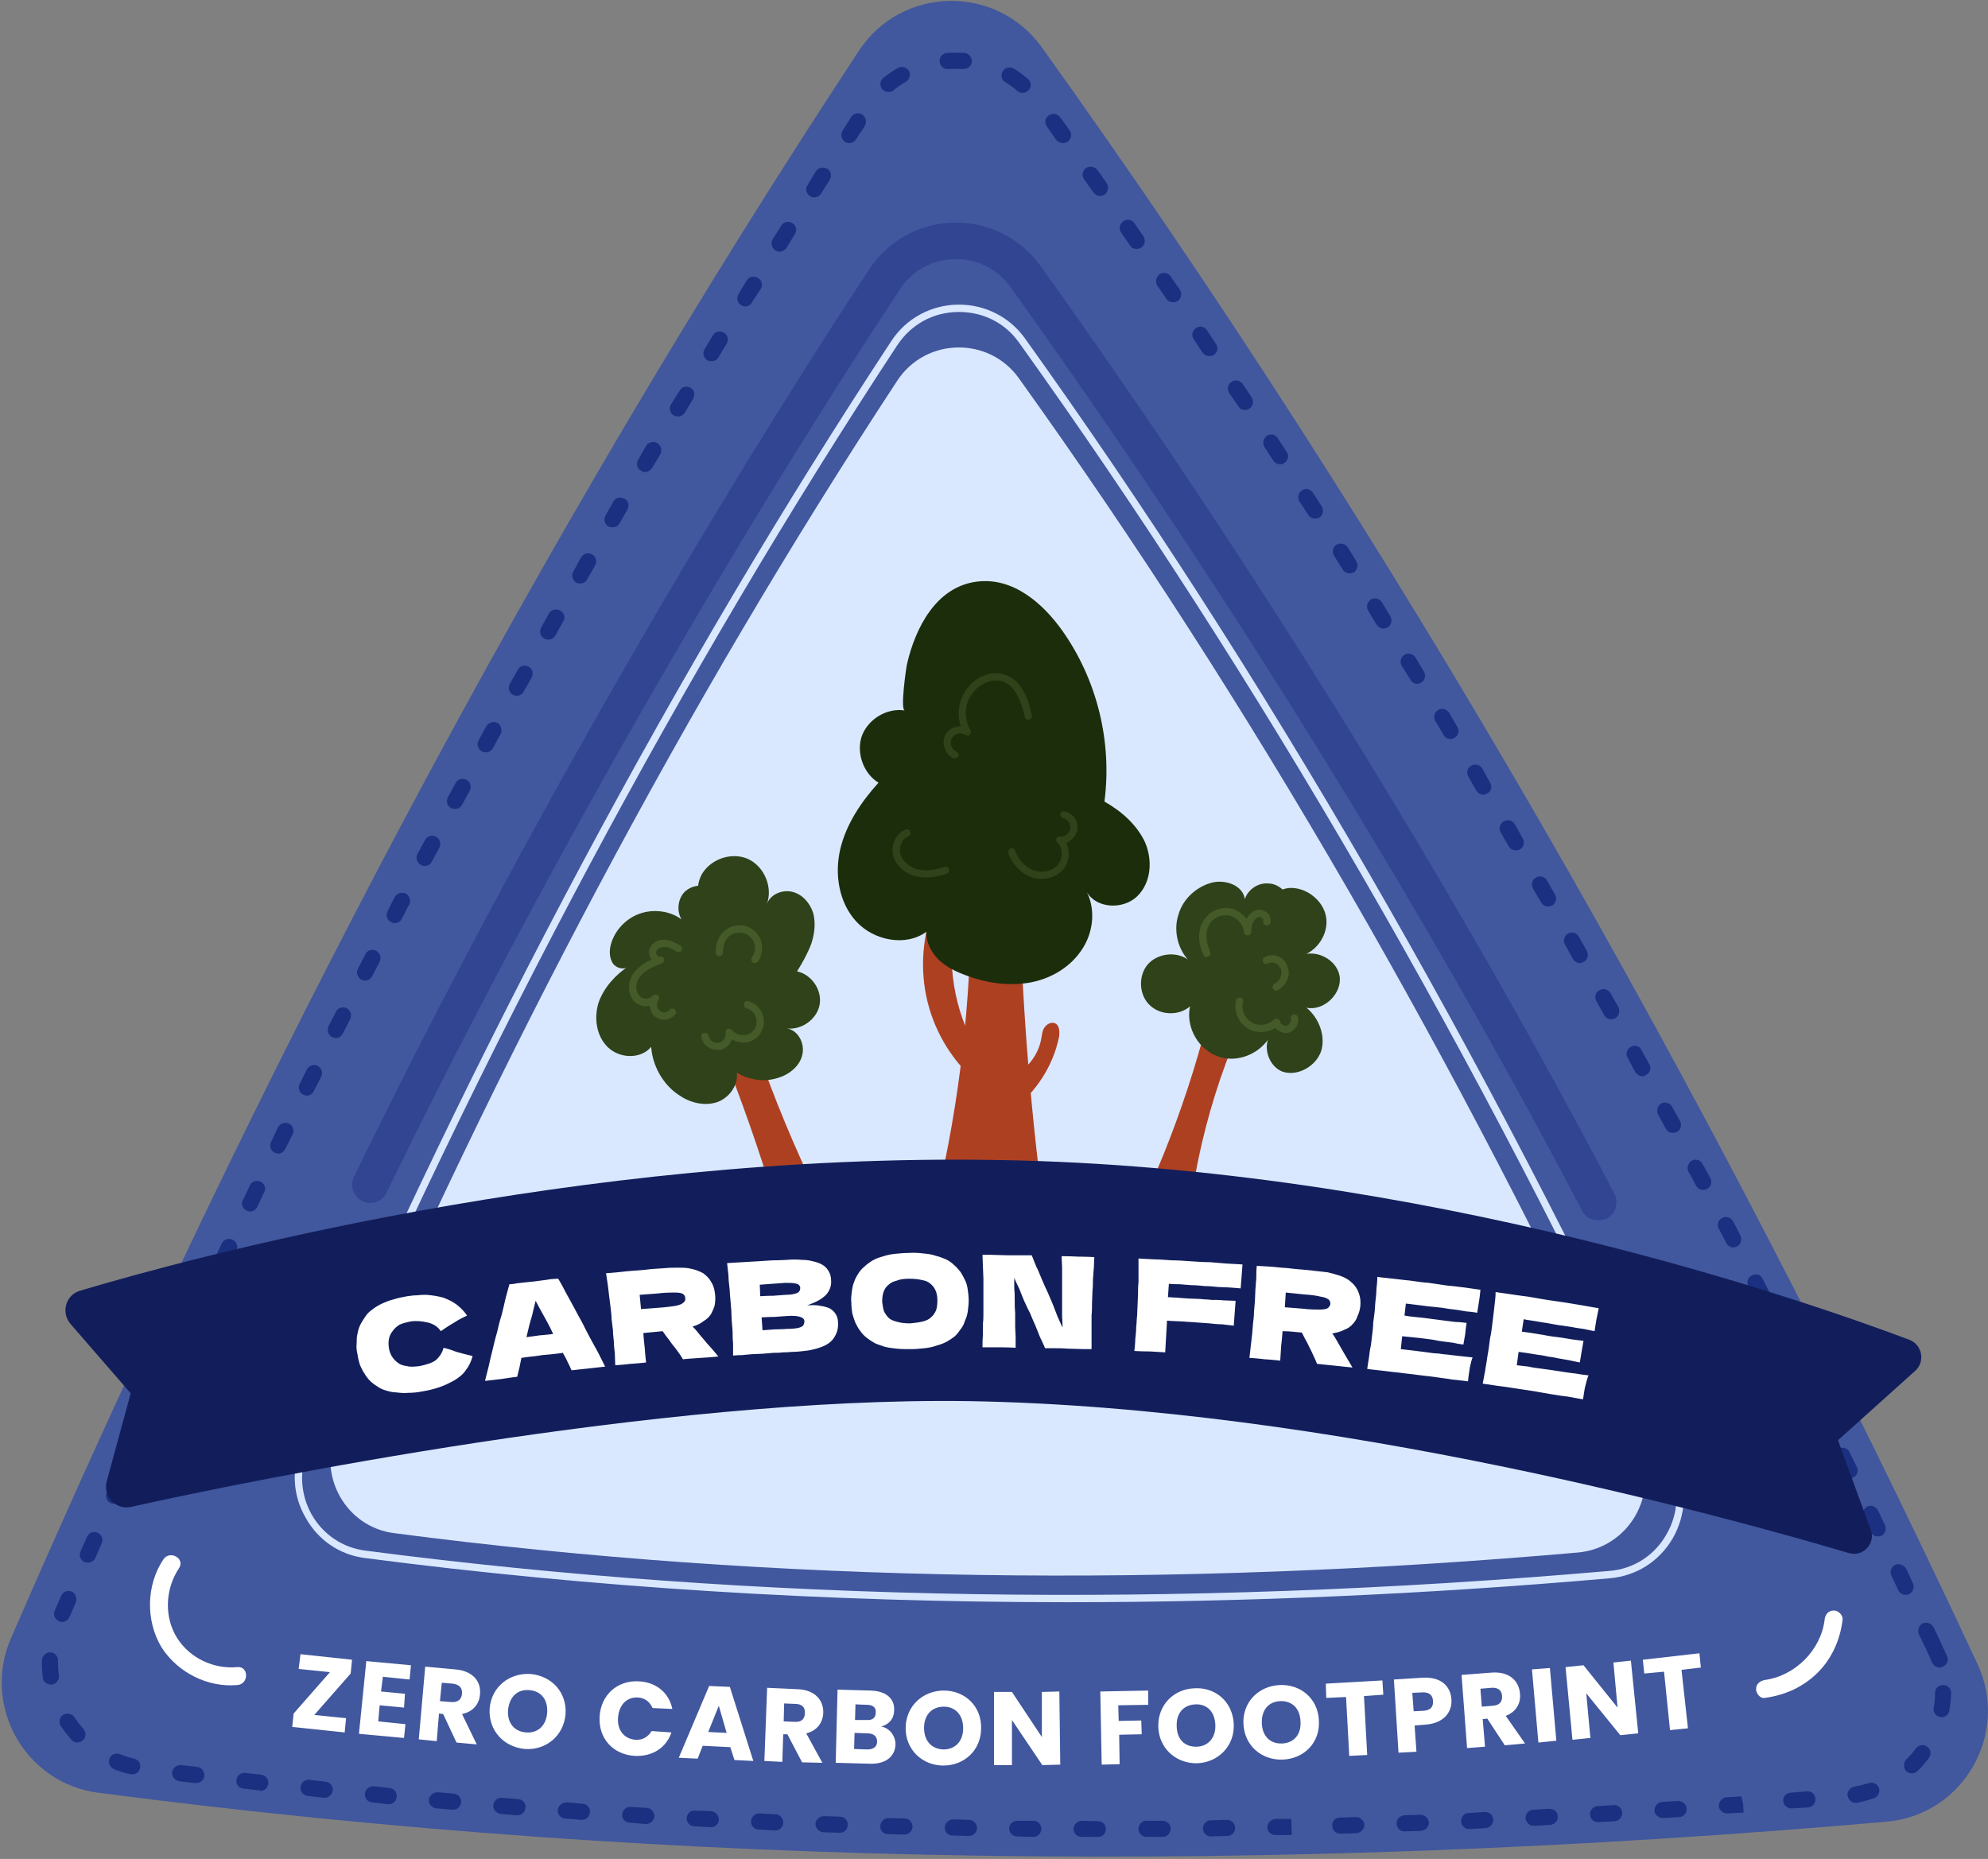 <svg width="216" height="202" viewBox="0 0 216 202" fill="none" xmlns="http://www.w3.org/2000/svg">
<rect x="0" y="0" width="216" height="202" fill="#808080" stroke="none"/>
<path d="M214.85 180.8C185.3 117.45 151.6 58.75 113.2 5.15C108.25 -1.75 97.95 -1.55 93.3 5.55C58.25 58.8 27.85 116.6 1.2 178C-2 185.35 2.7 193.75 10.65 194.8C73.75 203.05 138.6 203.75 204.95 197.95C213.3 197.25 218.4 188.4 214.85 180.8Z" fill="#41579E"/>
<path d="M119.3 199.6H117.55C117.05 199.6 116.65 199.25 116.65 198.75C116.65 198.25 117.05 197.85 117.55 197.85L119.3 197.9C119.8 197.9 120.15 198.25 120.15 198.75C120.15 199.25 119.8 199.6 119.3 199.6ZM124.55 199.6C124.1 199.6 123.7 199.2 123.7 198.75C123.7 198.25 124.05 197.85 124.55 197.85H126.3C126.8 197.85 127.2 198.25 127.2 198.7C127.2 199.2 126.8 199.6 126.3 199.6H124.55ZM112.3 199.6C112.3 199.6 112.283 199.6 112.25 199.6L110.5 199.55C110.05 199.55 109.65 199.15 109.65 198.7C109.65 198.2 110.05 197.85 110.55 197.85H112.3C112.75 197.85 113.15 198.25 113.15 198.7C113.15 199.2 112.75 199.6 112.3 199.6ZM131.55 199.55C131.1 199.55 130.7 199.15 130.7 198.7C130.7 198.2 131.1 197.8 131.55 197.8L133.3 197.75C133.3 197.75 133.317 197.75 133.35 197.75C133.8 197.75 134.2 198.15 134.2 198.65C134.2 199.1 133.8 199.5 133.35 199.5L131.6 199.55C131.6 199.55 131.583 199.55 131.55 199.55ZM105.25 199.5L103.5 199.45C103 199.45 102.65 199.05 102.65 198.6C102.65 198.1 103.1 197.7 103.55 197.7L105.3 197.75C105.75 197.75 106.15 198.15 106.15 198.65C106.15 199.1 105.75 199.5 105.25 199.5ZM138.6 199.4C138.1 199.4 137.7 199.05 137.7 198.55C137.7 198.1 138.1 197.7 138.55 197.65H140.3L140.35 199.4H138.6ZM98.25 199.35L96.5 199.3C96 199.3 95.6 198.9 95.65 198.4C95.65 197.95 96.1 197.55 96.5 197.55L98.3 197.6C98.75 197.6 99.15 198 99.15 198.5C99.1 199 98.75 199.35 98.25 199.35ZM145.6 199.25C145.15 199.25 144.75 198.85 144.75 198.4C144.7 197.9 145.1 197.5 145.6 197.5L147.35 197.45C147.8 197.45 148.2 197.8 148.25 198.3C148.25 198.75 147.85 199.15 147.4 199.2L145.65 199.25C145.617 199.25 145.6 199.25 145.6 199.25ZM91.25 199.15C91.25 199.15 91.233 199.15 91.2 199.15L89.45 199.1C89 199.05 88.6 198.65 88.6 198.2C88.65 197.7 89.05 197.35 89.5 197.35L91.25 197.4C91.75 197.4 92.15 197.8 92.1 198.3C92.1 198.8 91.7 199.15 91.25 199.15ZM152.6 199C152.15 199 151.75 198.65 151.75 198.15C151.7 197.7 152.1 197.3 152.6 197.25L154.35 197.2C154.8 197.2 155.2 197.55 155.25 198.05C155.25 198.5 154.9 198.9 154.4 198.95L152.65 199C152.65 199 152.633 199 152.6 199ZM84.25 198.9C84.217 198.9 84.2 198.9 84.2 198.9L82.45 198.8C81.95 198.8 81.6 198.4 81.6 197.9C81.65 197.4 82.05 197.05 82.5 197.05L84.25 197.15C84.75 197.15 85.1 197.55 85.1 198.05C85.1 198.5 84.7 198.9 84.25 198.9ZM159.6 198.75C159.15 198.75 158.75 198.35 158.75 197.9C158.75 197.4 159.1 197 159.6 197L161.35 196.9C161.8 196.85 162.25 197.25 162.25 197.75C162.25 198.2 161.9 198.6 161.4 198.65L159.65 198.75C159.65 198.75 159.633 198.75 159.6 198.75ZM77.25 198.55C77.217 198.55 77.2 198.55 77.2 198.55L75.45 198.45C74.95 198.45 74.6 198.05 74.6 197.55C74.65 197.05 75.05 196.7 75.5 196.75L77.25 196.8C77.75 196.85 78.1 197.25 78.1 197.75C78.1 198.2 77.7 198.55 77.25 198.55ZM166.65 198.4C166.15 198.4 165.8 198 165.75 197.55C165.75 197.1 166.1 196.65 166.6 196.65L168.35 196.55C168.85 196.55 169.25 196.9 169.25 197.35C169.3 197.85 168.9 198.25 168.45 198.3L166.7 198.4C166.667 198.4 166.65 198.4 166.65 198.4ZM70.2 198.2C70.2 198.2 70.183 198.2 70.15 198.2L68.4 198.05C67.95 198.05 67.55 197.65 67.6 197.15C67.65 196.65 68.1 196.3 68.5 196.35L70.25 196.45C70.75 196.45 71.1 196.9 71.1 197.35C71.05 197.8 70.7 198.2 70.2 198.2ZM173.65 198C173.15 198 172.8 197.65 172.75 197.15C172.75 196.7 173.1 196.3 173.6 196.25L175.35 196.15C175.8 196.1 176.25 196.5 176.25 196.95C176.3 197.45 175.9 197.85 175.45 197.9L173.7 198C173.667 198 173.65 198 173.65 198ZM63.2 197.75C63.2 197.75 63.183 197.75 63.15 197.75L61.4 197.6C60.95 197.6 60.55 197.15 60.6 196.7C60.65 196.2 61.1 195.85 61.55 195.85L63.3 196C63.75 196 64.15 196.45 64.1 196.9C64.05 197.4 63.7 197.75 63.2 197.75ZM180.65 197.55C180.2 197.55 179.8 197.2 179.75 196.75C179.75 196.25 180.1 195.85 180.6 195.8L182.35 195.7C182.75 195.7 183.25 196.05 183.25 196.5C183.3 197 182.95 197.4 182.45 197.45L180.7 197.55C180.667 197.55 180.65 197.55 180.65 197.55ZM56.25 197.25C56.217 197.25 56.183 197.25 56.15 197.25L54.4 197.1C53.95 197.05 53.55 196.65 53.6 196.15C53.65 195.65 54.1 195.3 54.55 195.35L56.3 195.5C56.75 195.5 57.15 195.95 57.1 196.4C57.05 196.9 56.7 197.25 56.25 197.25ZM187.65 197.05C187.2 197.05 186.8 196.7 186.75 196.25C186.75 195.8 187.1 195.35 187.55 195.3L189.2 195.2L189.4 196.05L189.45 196.95L187.7 197.05C187.667 197.05 187.65 197.05 187.65 197.05ZM49.25 196.65C49.217 196.65 49.183 196.65 49.15 196.65L47.4 196.5C46.95 196.45 46.55 196.05 46.6 195.55C46.65 195.1 47.1 194.75 47.55 194.75L49.3 194.9C49.8 194.95 50.15 195.4 50.1 195.85C50.05 196.3 49.7 196.65 49.25 196.65ZM194.65 196.5C194.2 196.5 193.8 196.2 193.75 195.7C193.7 195.25 194.1 194.8 194.55 194.8L196.3 194.65C196.8 194.6 197.2 194.95 197.25 195.45C197.3 195.9 196.95 196.35 196.45 196.4L194.7 196.5C194.667 196.5 194.65 196.5 194.65 196.5ZM42.25 196.05C42.217 196.05 42.183 196.05 42.15 196.05L40.4 195.85C39.95 195.8 39.6 195.4 39.65 194.9C39.7 194.4 40.15 194.1 40.6 194.1L42.35 194.3C42.8 194.35 43.15 194.75 43.1 195.25C43.05 195.7 42.7 196.05 42.25 196.05ZM201.6 195.9C201.2 195.9 200.85 195.6 200.75 195.15C200.65 194.7 201 194.25 201.45 194.15C201.983 194.05 202.517 193.917 203.05 193.75C203.5 193.6 204 193.85 204.15 194.3C204.3 194.75 204.05 195.25 203.6 195.4C203 195.6 202.383 195.767 201.75 195.9C201.717 195.9 201.667 195.9 201.6 195.9ZM35.25 195.35C35.217 195.35 35.183 195.35 35.15 195.35L33.45 195.15C32.95 195.1 32.6 194.65 32.65 194.2C32.7 193.7 33.15 193.35 33.6 193.4L35.35 193.6C35.85 193.65 36.2 194.1 36.15 194.55C36.1 195 35.7 195.35 35.25 195.35ZM28.3 194.6C28.267 194.6 28.233 194.583 28.2 194.55L26.45 194.35C25.95 194.3 25.6 193.9 25.7 193.4C25.75 192.9 26.2 192.6 26.65 192.65L28.4 192.85C28.85 192.9 29.2 193.3 29.15 193.8C29.1 194.25 28.75 194.6 28.3 194.6ZM21.3 193.75C21.267 193.75 21.233 193.75 21.2 193.75L19.45 193.55C19 193.45 18.65 193.05 18.7 192.55C18.8 192.1 19.2 191.75 19.7 191.8L21.45 192C21.9 192.05 22.25 192.5 22.2 193C22.15 193.45 21.75 193.75 21.3 193.75ZM14.35 192.8C14.317 192.8 14.267 192.8 14.2 192.8C13.567 192.667 12.967 192.483 12.4 192.25C11.95 192.05 11.7 191.55 11.9 191.1C12.05 190.65 12.55 190.45 13 190.6C13.5 190.8 14.017 190.967 14.55 191.1C15.05 191.2 15.35 191.65 15.2 192.15C15.15 192.55 14.75 192.8 14.35 192.8ZM207.75 192.7C207.5 192.7 207.3 192.6 207.1 192.45C206.8 192.1 206.8 191.55 207.1 191.2C207.5 190.833 207.85 190.433 208.15 190C208.45 189.6 209 189.5 209.4 189.8C209.8 190.1 209.85 190.6 209.6 191C209.2 191.533 208.783 192.017 208.35 192.45C208.2 192.6 207.95 192.7 207.75 192.7ZM8.4 189.35C8.2 189.35 7.95 189.25 7.75 189.05C7.35 188.583 6.967 188.083 6.6 187.55C6.35 187.15 6.45 186.6 6.85 186.35C7.25 186.1 7.8 186.2 8.1 186.6C8.367 187.033 8.683 187.45 9.05 187.85C9.4 188.25 9.35 188.8 9 189.1C8.85 189.25 8.6 189.35 8.4 189.35ZM210.95 186.6C210.883 186.6 210.833 186.583 210.8 186.55C210.3 186.5 210 186 210.1 185.55C210.2 185.017 210.25 184.483 210.25 183.95C210.25 183.45 210.65 183.1 211.15 183.1C211.65 183.1 212 183.5 212 184C211.967 184.633 211.9 185.25 211.8 185.85C211.75 186.3 211.35 186.6 210.95 186.6ZM5.55 183.05C5.1 183.05 4.7 182.75 4.65 182.3C4.583 181.767 4.55 181.233 4.55 180.7V180.4C4.6 179.95 4.95 179.55 5.45 179.55C5.95 179.55 6.3 179.95 6.3 180.45V180.7C6.3 181.167 6.333 181.617 6.4 182.05C6.45 182.55 6.1 183 5.65 183.05C5.617 183.05 5.583 183.05 5.55 183.05ZM210.75 181.2C210.45 181.2 210.1 181 209.95 180.7L209.3 179.25C209.267 179.217 209.25 179.2 209.25 179.2V179.15L208.5 177.6C208.3 177.15 208.5 176.6 208.9 176.4C209.35 176.2 209.85 176.4 210.1 176.85L210.85 178.4V178.45L211.55 179.95C211.75 180.4 211.55 180.9 211.1 181.1C211 181.167 210.883 181.2 210.75 181.2ZM6.75 176.25C6.617 176.25 6.5 176.217 6.4 176.15C5.95 175.95 5.75 175.45 5.95 175L6.65 173.4C6.85 172.95 7.35 172.75 7.8 172.95C8.2 173.15 8.4 173.65 8.25 174.1L7.55 175.7C7.4 176.05 7.05 176.25 6.75 176.25ZM207.05 173.3C206.7 173.3 206.4 173.1 206.25 172.8L205.5 171.2C205.3 170.8 205.5 170.25 205.9 170.05C206.35 169.85 206.85 170.05 207.1 170.45L207.85 172.05C208.05 172.5 207.85 173 207.4 173.25C207.3 173.283 207.183 173.3 207.05 173.3ZM9.55 169.8C9.417 169.8 9.3 169.783 9.2 169.75C8.75 169.55 8.55 169.05 8.75 168.6L9.45 167C9.65 166.55 10.15 166.35 10.6 166.55C11.05 166.75 11.25 167.25 11.05 167.7L10.35 169.3C10.2 169.6 9.9 169.8 9.55 169.8ZM204 166.95C203.7 166.95 203.4 166.8 203.25 166.45L202.45 164.9C202.25 164.45 202.45 163.95 202.9 163.7C203.3 163.5 203.85 163.7 204.05 164.15L204.8 165.7C205 166.15 204.85 166.65 204.4 166.9C204.267 166.933 204.133 166.95 204 166.95ZM12.4 163.4C12.267 163.4 12.15 163.383 12.05 163.35C11.6 163.15 11.4 162.6 11.6 162.2L12.3 160.6C12.5 160.15 13.05 159.95 13.45 160.15C13.9 160.35 14.1 160.85 13.9 161.3L13.2 162.9C13.05 163.2 12.75 163.4 12.4 163.4ZM200.95 160.65C200.65 160.65 200.3 160.45 200.15 160.15L199.4 158.6C199.2 158.15 199.35 157.6 199.8 157.4C200.25 157.2 200.75 157.35 200.95 157.8L201.75 159.4C201.95 159.8 201.8 160.35 201.35 160.55C201.217 160.617 201.083 160.65 200.95 160.65ZM15.3 157C15.167 157 15.033 156.983 14.9 156.95C14.5 156.75 14.3 156.25 14.5 155.8L15.2 154.2C15.4 153.75 15.95 153.55 16.35 153.75C16.8 153.95 17 154.5 16.8 154.9L16.05 156.5C15.95 156.85 15.6 157 15.3 157ZM197.85 154.35C197.55 154.35 197.2 154.15 197.05 153.85L196.3 152.3C196.05 151.85 196.25 151.35 196.7 151.1C197.1 150.9 197.65 151.05 197.85 151.5L198.65 153.1C198.85 153.5 198.65 154.05 198.25 154.25C198.117 154.317 197.983 154.35 197.85 154.35ZM18.2 150.65C18.067 150.65 17.95 150.617 17.85 150.55C17.4 150.35 17.2 149.85 17.4 149.4L18.15 147.8C18.35 147.4 18.85 147.2 19.3 147.4C19.75 147.6 19.95 148.1 19.7 148.55L19 150.15C18.85 150.45 18.55 150.65 18.2 150.65ZM194.7 148.05C194.4 148.05 194.1 147.9 193.95 147.6L193.15 146C192.95 145.6 193.1 145.05 193.55 144.85C193.95 144.6 194.5 144.8 194.7 145.2L195.5 146.8C195.7 147.2 195.55 147.75 195.1 147.95C194.967 148.017 194.833 148.05 194.7 148.05ZM21.15 144.3C21.017 144.3 20.9 144.267 20.8 144.2C20.35 144 20.15 143.5 20.35 143.05L21.1 141.45C21.3 141.05 21.85 140.85 22.25 141.05C22.7 141.25 22.9 141.75 22.7 142.2L21.95 143.8C21.8 144.1 21.5 144.3 21.15 144.3ZM191.55 141.8C191.2 141.8 190.9 141.6 190.75 141.3L189.95 139.75C189.75 139.3 189.9 138.8 190.35 138.6C190.75 138.35 191.3 138.5 191.5 138.95L192.3 140.5C192.55 140.95 192.35 141.5 191.95 141.7C191.817 141.767 191.683 141.8 191.55 141.8ZM24.15 137.95C24.017 137.95 23.883 137.917 23.75 137.85C23.35 137.65 23.15 137.15 23.35 136.7L24.1 135.1C24.3 134.7 24.85 134.5 25.25 134.7C25.7 134.9 25.9 135.45 25.7 135.9L24.95 137.45C24.8 137.75 24.45 137.95 24.15 137.95ZM188.3 135.55C188 135.55 187.7 135.35 187.55 135.05L186.75 133.5C186.5 133.1 186.7 132.55 187.1 132.35C187.55 132.1 188.05 132.3 188.3 132.7L189.1 134.25C189.3 134.7 189.15 135.25 188.7 135.45C188.6 135.517 188.467 135.55 188.3 135.55ZM27.15 131.65C27.05 131.65 26.933 131.617 26.8 131.55C26.35 131.35 26.15 130.8 26.4 130.4L27.15 128.8C27.35 128.35 27.9 128.2 28.3 128.4C28.75 128.6 28.95 129.15 28.7 129.55L27.95 131.15C27.8 131.45 27.5 131.65 27.15 131.65ZM185.05 129.3C184.75 129.3 184.45 129.15 184.3 128.85L183.45 127.3C183.25 126.9 183.4 126.35 183.85 126.1C184.25 125.9 184.8 126.05 185 126.5L185.85 128.05C186.05 128.45 185.9 129 185.45 129.2C185.35 129.267 185.217 129.3 185.05 129.3ZM30.25 125.35C30.117 125.35 29.983 125.317 29.85 125.25C29.4 125.05 29.25 124.5 29.45 124.1L30.2 122.5C30.45 122.05 30.95 121.9 31.4 122.1C31.85 122.3 32 122.85 31.8 123.25L31 124.85C30.85 125.15 30.55 125.35 30.25 125.35ZM181.75 123.1C181.45 123.1 181.15 122.95 181 122.65L180.15 121.1C179.95 120.7 180.1 120.15 180.5 119.9C180.95 119.7 181.5 119.85 181.7 120.3L182.55 121.85C182.75 122.25 182.6 122.8 182.2 123C182.067 123.067 181.917 123.1 181.75 123.1ZM33.35 119.05C33.217 119.05 33.083 119.017 32.95 118.95C32.5 118.75 32.35 118.2 32.55 117.8L33.35 116.2C33.55 115.8 34.1 115.6 34.5 115.8C34.95 116.05 35.1 116.55 34.9 117L34.1 118.55C33.95 118.85 33.65 119.05 33.35 119.05ZM178.45 116.95C178.15 116.95 177.85 116.75 177.65 116.45L176.85 114.95C176.6 114.5 176.75 114 177.2 113.75C177.6 113.5 178.15 113.65 178.35 114.1L179.2 115.65C179.45 116.05 179.3 116.6 178.85 116.8C178.717 116.9 178.583 116.95 178.45 116.95ZM36.5 112.8C36.367 112.8 36.233 112.767 36.1 112.7C35.65 112.45 35.5 111.95 35.7 111.5L36.5 109.95C36.7 109.5 37.25 109.35 37.65 109.55C38.1 109.8 38.25 110.3 38.05 110.75L37.25 112.3C37.1 112.6 36.8 112.8 36.5 112.8ZM175.05 110.75C174.75 110.75 174.45 110.6 174.3 110.3L173.45 108.8C173.2 108.35 173.35 107.8 173.8 107.6C174.2 107.35 174.75 107.5 175 107.95L175.85 109.45C176.05 109.9 175.9 110.4 175.5 110.65C175.367 110.717 175.217 110.75 175.05 110.75ZM39.65 106.55C39.517 106.55 39.383 106.517 39.25 106.45C38.85 106.2 38.65 105.7 38.9 105.25L39.7 103.7C39.9 103.25 40.45 103.1 40.85 103.3C41.3 103.55 41.45 104.05 41.25 104.5L40.45 106.05C40.3 106.35 40 106.55 39.65 106.55ZM171.65 104.65C171.35 104.65 171.05 104.45 170.9 104.2L170.05 102.65C169.8 102.25 169.95 101.7 170.35 101.45C170.8 101.2 171.3 101.35 171.55 101.8L172.4 103.3C172.65 103.75 172.5 104.3 172.1 104.5C171.933 104.6 171.783 104.65 171.65 104.65ZM42.9 100.3C42.733 100.3 42.6 100.267 42.5 100.2C42.05 100 41.9 99.45 42.1 99.05L42.9 97.45C43.15 97.05 43.65 96.9 44.1 97.1C44.5 97.35 44.7 97.85 44.45 98.3L43.65 99.85C43.5 100.15 43.2 100.3 42.9 100.3ZM168.2 98.5C167.9 98.5 167.6 98.35 167.45 98.05L166.55 96.55C166.35 96.1 166.45 95.6 166.9 95.35C167.3 95.1 167.85 95.25 168.1 95.7L168.95 97.2C169.2 97.6 169.05 98.15 168.65 98.4C168.483 98.467 168.333 98.5 168.2 98.5ZM46.15 94.1C46.017 94.1 45.883 94.067 45.75 94C45.3 93.75 45.15 93.25 45.35 92.8L46.2 91.25C46.4 90.85 46.95 90.7 47.35 90.9C47.8 91.15 47.95 91.65 47.75 92.1L46.9 93.65C46.75 93.95 46.45 94.1 46.15 94.1ZM164.7 92.4C164.4 92.4 164.1 92.25 163.95 92L163.05 90.45C162.8 90.05 162.95 89.5 163.4 89.25C163.8 89 164.35 89.15 164.6 89.6L165.45 91.1C165.7 91.5 165.55 92.05 165.15 92.3C165.017 92.367 164.867 92.4 164.7 92.4ZM49.45 87.9C49.283 87.9 49.133 87.867 49 87.8C48.6 87.6 48.45 87.05 48.65 86.65L49.5 85.1C49.7 84.65 50.25 84.5 50.7 84.75C51.1 84.95 51.25 85.5 51.05 85.9L50.2 87.45C50.05 87.75 49.75 87.9 49.45 87.9ZM161.15 86.35C160.85 86.35 160.6 86.2 160.4 85.9L159.55 84.4C159.3 84 159.4 83.45 159.85 83.2C160.25 82.95 160.8 83.1 161.05 83.5L161.9 85.05C162.15 85.45 162.05 86 161.6 86.2C161.467 86.3 161.317 86.35 161.15 86.35ZM52.75 81.75C52.617 81.75 52.483 81.717 52.35 81.65C51.95 81.4 51.75 80.9 52 80.45L52.85 78.9C53.1 78.5 53.6 78.35 54.05 78.55C54.45 78.8 54.6 79.35 54.4 79.75L53.55 81.3C53.4 81.6 53.1 81.75 52.75 81.75ZM157.6 80.3C157.3 80.3 157 80.15 156.85 79.85L155.95 78.35C155.7 77.95 155.85 77.4 156.25 77.15C156.65 76.9 157.2 77.05 157.45 77.45L158.35 79C158.6 79.4 158.45 79.95 158.05 80.15C157.917 80.25 157.767 80.3 157.6 80.3ZM56.15 75.6C56.017 75.6 55.883 75.567 55.75 75.5C55.3 75.25 55.15 74.75 55.4 74.3L56.25 72.8C56.45 72.35 57 72.2 57.45 72.45C57.85 72.65 58 73.2 57.75 73.65L56.9 75.15C56.75 75.45 56.45 75.6 56.15 75.6ZM153.95 74.3C153.7 74.3 153.4 74.15 153.25 73.85L152.3 72.35C152.05 71.95 152.2 71.4 152.6 71.15C153 70.9 153.55 71.05 153.8 71.45L154.7 72.95C154.95 73.35 154.85 73.9 154.45 74.15C154.283 74.25 154.117 74.3 153.95 74.3ZM59.55 69.5C59.417 69.5 59.283 69.467 59.15 69.4C58.7 69.15 58.55 68.6 58.8 68.2L59.65 66.65C59.9 66.25 60.45 66.1 60.85 66.35C61.3 66.55 61.45 67.1 61.2 67.5L60.35 69.05C60.15 69.35 59.9 69.5 59.55 69.5ZM150.3 68.3C150 68.3 149.75 68.15 149.55 67.85L148.65 66.35C148.4 65.95 148.55 65.4 148.95 65.15C149.35 64.9 149.9 65.05 150.15 65.45L151.05 66.95C151.3 67.35 151.2 67.9 150.8 68.15C150.633 68.25 150.467 68.3 150.3 68.3ZM63.05 63.4C62.883 63.4 62.733 63.367 62.6 63.3C62.2 63.05 62.05 62.5 62.3 62.1L63.15 60.55C63.4 60.15 63.9 60 64.35 60.25C64.75 60.5 64.9 61 64.65 61.45L63.8 62.95C63.65 63.25 63.35 63.4 63.05 63.4ZM146.6 62.3C146.35 62.3 146.05 62.15 145.9 61.9L144.95 60.4C144.7 60 144.8 59.45 145.2 59.2C145.65 58.95 146.15 59.05 146.45 59.5L147.35 60.95C147.6 61.4 147.5 61.9 147.1 62.2C146.933 62.267 146.767 62.3 146.6 62.3ZM66.55 57.3C66.383 57.3 66.233 57.267 66.1 57.2C65.7 56.95 65.55 56.45 65.8 56L66.65 54.5C66.9 54.05 67.45 53.95 67.85 54.2C68.3 54.4 68.4 54.95 68.15 55.4L67.3 56.9C67.15 57.15 66.85 57.3 66.55 57.3ZM142.85 56.35C142.6 56.35 142.3 56.2 142.15 55.95L141.2 54.5C140.95 54.1 141.05 53.55 141.45 53.3C141.85 53 142.4 53.15 142.65 53.55L143.6 55C143.85 55.45 143.75 55.95 143.35 56.25C143.183 56.317 143.017 56.35 142.85 56.35ZM70.1 51.3C69.933 51.3 69.783 51.25 69.65 51.15C69.2 50.9 69.1 50.4 69.35 49.95L70.2 48.45C70.45 48.05 71 47.9 71.4 48.15C71.85 48.4 71.95 48.95 71.75 49.35L70.85 50.85C70.65 51.1 70.4 51.3 70.1 51.3ZM139.1 50.45C138.8 50.45 138.5 50.3 138.35 50.05L137.4 48.6C137.15 48.15 137.25 47.65 137.65 47.35C138.05 47.1 138.6 47.2 138.85 47.65L139.8 49.1C140.1 49.5 139.95 50.05 139.55 50.3C139.417 50.4 139.267 50.45 139.1 50.45ZM73.65 45.25C73.517 45.25 73.367 45.217 73.2 45.15C72.8 44.9 72.65 44.35 72.9 43.95L73.85 42.45C74.1 42 74.6 41.9 75.05 42.15C75.45 42.4 75.55 42.9 75.3 43.35L74.4 44.85C74.25 45.1 73.95 45.25 73.65 45.25ZM135.25 44.55C135 44.55 134.7 44.4 134.55 44.15L133.55 42.7C133.3 42.3 133.4 41.75 133.8 41.5C134.2 41.2 134.75 41.35 135.05 41.75L136 43.2C136.25 43.6 136.15 44.15 135.75 44.4C135.583 44.5 135.417 44.55 135.25 44.55ZM77.3 39.25C77.133 39.25 76.983 39.217 76.85 39.15C76.45 38.9 76.3 38.35 76.55 37.95L77.45 36.45C77.7 36 78.25 35.9 78.65 36.15C79.1 36.4 79.2 36.95 78.95 37.35L78.05 38.85C77.9 39.1 77.6 39.25 77.3 39.25ZM131.4 38.7C131.1 38.7 130.85 38.55 130.65 38.3L129.7 36.85C129.4 36.45 129.55 35.9 129.95 35.65C130.35 35.35 130.9 35.5 131.15 35.9L132.1 37.35C132.4 37.75 132.3 38.3 131.9 38.55C131.733 38.65 131.567 38.7 131.4 38.7ZM81 33.3C80.833 33.3 80.667 33.25 80.5 33.15C80.1 32.9 80 32.35 80.25 31.95L81.15 30.45C81.4 30.05 81.95 29.95 82.35 30.2C82.8 30.45 82.9 31 82.65 31.4L81.7 32.85C81.55 33.15 81.25 33.3 81 33.3ZM127.5 32.85C127.2 32.85 126.9 32.75 126.75 32.5L125.75 31.05C125.5 30.65 125.6 30.1 126 29.8C126.4 29.55 126.95 29.65 127.2 30.05L128.2 31.5C128.45 31.9 128.35 32.45 127.95 32.7C127.817 32.8 127.667 32.85 127.5 32.85ZM84.7 27.35C84.533 27.35 84.383 27.3 84.25 27.2C83.85 26.95 83.7 26.4 83.95 26L84.9 24.5C85.15 24.1 85.7 24 86.1 24.25C86.5 24.5 86.65 25.05 86.35 25.45L85.45 26.95C85.25 27.2 85 27.35 84.7 27.35ZM123.5 27.05C123.25 27.05 122.95 26.95 122.8 26.7L121.8 25.25C121.55 24.85 121.65 24.3 122.05 24.05C122.45 23.75 122.95 23.85 123.25 24.25L124.25 25.7C124.5 26.1 124.4 26.65 124 26.9C123.867 27 123.7 27.05 123.5 27.05ZM88.45 21.45C88.283 21.45 88.133 21.4 88 21.3C87.6 21.05 87.45 20.5 87.75 20.1L88.65 18.6C88.95 18.2 89.45 18.1 89.9 18.35C90.3 18.6 90.4 19.15 90.15 19.55L89.2 21.05C89.05 21.3 88.75 21.45 88.45 21.45ZM119.5 21.3C119.25 21.3 119 21.15 118.8 20.9L117.8 19.5C117.5 19.1 117.6 18.55 118 18.25C118.4 18 118.95 18.1 119.25 18.5L120.25 19.9C120.5 20.3 120.4 20.85 120 21.15C119.867 21.25 119.7 21.3 119.5 21.3ZM115.5 15.55C115.2 15.55 114.95 15.4 114.75 15.2L113.75 13.75C113.45 13.35 113.55 12.8 113.95 12.55C114.35 12.25 114.9 12.35 115.2 12.75L116.2 14.15C116.5 14.55 116.4 15.1 116 15.4C115.833 15.5 115.667 15.55 115.5 15.55ZM92.25 15.55C92.083 15.55 91.933 15.5 91.8 15.4C91.4 15.15 91.3 14.6 91.55 14.2L92.5 12.7C92.75 12.3 93.3 12.2 93.7 12.45C94.1 12.75 94.2 13.3 93.95 13.7L93 15.15C92.85 15.4 92.55 15.55 92.25 15.55ZM111.1 10.1C110.9 10.1 110.7 10 110.55 9.9C110.15 9.533 109.717 9.217 109.25 8.95C108.8 8.7 108.7 8.15 108.95 7.75C109.2 7.35 109.7 7.2 110.15 7.45C110.683 7.783 111.183 8.15 111.65 8.55C112.05 8.85 112.1 9.4 111.8 9.75C111.6 10 111.35 10.1 111.1 10.1ZM96.55 10C96.3 10 96.05 9.9 95.85 9.7C95.55 9.3 95.6 8.75 96 8.45C96.5 8.05 97.017 7.7 97.55 7.4C97.95 7.15 98.5 7.3 98.75 7.7C98.95 8.1 98.85 8.65 98.4 8.9C97.933 9.167 97.5 9.467 97.1 9.8C96.9 9.95 96.75 10 96.55 10ZM104.7 7.5C104.7 7.5 104.683 7.5 104.65 7.5C104.117 7.467 103.567 7.467 103 7.5C102.55 7.55 102.1 7.15 102.1 6.7C102.05 6.2 102.4 5.8 102.9 5.75C103.533 5.717 104.167 5.717 104.8 5.75C105.25 5.8 105.6 6.2 105.6 6.7C105.55 7.15 105.15 7.5 104.7 7.5Z" fill="#1B3080"/>
<path d="M178 157.35C158.45 115.45 136.1 76.55 110.7 41.1C107.45 36.55 100.6 36.65 97.5 41.35C74.35 76.6 54.25 114.85 36.55 155.5C34.45 160.35 37.6 165.95 42.85 166.6C84.6 172.05 127.5 172.55 171.45 168.7C176.95 168.2 180.35 162.4 178 157.35Z" fill="#D9E8FF"/>
<path fill-rule="evenodd" clip-rule="evenodd" d="M115.9 174.1C89.7 174.1 64.2 172.5 39.65 169.3C36.9 168.95 34.55 167.35 33.2 164.9C31.8 162.5 31.65 159.6 32.75 157.05C51.95 112.95 73.5 72.55 96.85 37.05C98.45 34.6 101.15 33.15 104.05 33.1C104.083 33.1 104.133 33.1 104.2 33.1C107.05 33.1 109.7 34.45 111.35 36.75C137.45 73.2 161.25 114.35 182.1 159C183.35 161.65 183.2 164.6 181.75 167.15C180.3 169.65 177.8 171.25 174.9 171.5C154.9 173.25 135.2 174.1 115.9 174.1ZM104.2 33.9C104.167 33.9 104.117 33.9 104.05 33.9C101.35 33.95 99 35.25 97.5 37.5C74.2 72.95 52.65 113.3 33.5 157.35C32.5 159.7 32.6 162.3 33.85 164.55C35.1 166.75 37.25 168.2 39.75 168.5C82.3 174.05 127.75 174.8 174.85 170.7C177.45 170.5 179.75 169.05 181.05 166.75C182.4 164.45 182.5 161.75 181.4 159.35C160.55 114.7 136.8 73.65 110.7 37.2C109.2 35.1 106.85 33.9 104.2 33.9Z" fill="#D9E8FF"/>
<path d="M173.65 132.6C172.95 132.6 172.25 132.25 171.9 131.55C154.85 98.95 132.8 63.3 109.8 31.2C108.4 29.25 106.25 28.15 103.9 28.15C103.833 28.15 103.783 28.15 103.75 28.15C101.3 28.2 99.1 29.4 97.8 31.4C78.15 61.25 57.8 97.05 42 129.6C41.55 130.6 40.35 131 39.35 130.5C38.4 130.05 38 128.85 38.45 127.9C54.35 95.2 74.75 59.25 94.45 29.25C96.5 26.15 99.95 24.25 103.65 24.2C107.35 24.1 110.85 25.85 113.05 28.9C136.15 61.15 158.3 96.95 175.4 129.7C175.9 130.7 175.55 131.9 174.6 132.4C174.3 132.533 173.983 132.6 173.65 132.6Z" fill="#314593"/>
<path d="M106.1 114C103.65 109.75 102.85 104.65 103.75 99.9C102.9 99.9 102 99.55 101.3 98.95C100.1 102.3 99.95 106.05 100.95 109.5C101.95 112.95 104.05 116.05 106.9 118.2L106.1 114Z" fill="#AE4022"/>
<path d="M114.65 111.2C114.2 111 113.7 111.3 113.45 111.7C113.2 112.1 113.2 112.6 113.1 113.05C112.7 114.95 111.2 116.65 109.3 117.25L110.05 120.55C112.55 118.7 114.4 115.85 115.05 112.75C115.15 112.2 115.15 111.45 114.65 111.2Z" fill="#AE4022"/>
<path d="M112.8 126.55C111.5 115.35 110.8 104.1 110.65 92.8L105.45 93.65C105.75 104.6 104.85 115.55 102.65 126.3C102.3 128.1 103.65 129.8 105.5 129.8C106.967 129.8 108.45 129.783 109.95 129.75C111.7 129.75 113 128.25 112.8 126.55Z" fill="#AE4022"/>
<path d="M98.3 77.2C96.4 76.9 94.35 78.1 93.65 79.95C93 81.75 93.8 84.05 95.45 85.05C93.55 87.15 91.95 89.55 91.3 92.25C90.65 95 91.15 98.1 93.05 100.15C94.95 102.2 98.4 102.9 100.65 101.25C100.6 102.4 101.2 103.5 102 104.3C102.85 105.1 103.9 105.6 105 106C107.1 106.8 109.45 107.15 111.7 106.8C113.95 106.45 116.1 105.25 117.4 103.4C118.75 101.55 119.1 99 118.1 96.95C119.15 98.75 122.05 98.85 123.55 97.4C125.1 95.9 125.25 93.45 124.4 91.5C123.5 89.6 121.85 88.15 120 87.1C120.85 80.6 119.2 73.85 115.4 68.5C113.3 65.55 110.05 62.7 106.15 63.2C101.7 63.75 99.45 68.25 98.55 72.15C98.45 72.6 97.8 77.1 98.3 77.2Z" fill="#1C2D0B"/>
<path d="M103.75 82.4C103.717 82.4 103.667 82.4 103.6 82.4C103.15 82.2 102.8 81.8 102.65 81.3C102.45 80.8 102.5 80.3 102.7 79.85C102.95 79.4 103.35 79.1 103.85 79C104.05 78.95 104.25 78.9 104.4 78.9C104.1 78.1 104.1 77.25 104.3 76.4C104.6 75.3 105.3 74.3 106.3 73.7C107.15 73.2 108.15 73 108.95 73.25C109.85 73.45 110.7 74.15 111.2 75.1C111.7 75.95 111.95 76.95 112.1 77.75C112.15 77.95 112.05 78.15 111.8 78.2C111.6 78.25 111.4 78.15 111.35 77.9C111.15 77.15 110.95 76.25 110.5 75.5C110.1 74.7 109.45 74.15 108.8 74C108.15 73.85 107.4 73.95 106.7 74.4C105.9 74.85 105.3 75.7 105.05 76.6C104.8 77.5 104.95 78.5 105.45 79.35C105.5 79.5 105.5 79.7 105.35 79.85C105.2 79.95 105 79.95 104.85 79.85C104.65 79.7 104.35 79.65 104.05 79.75C103.75 79.8 103.55 80 103.4 80.25C103.3 80.45 103.25 80.75 103.35 81.05C103.45 81.3 103.65 81.55 103.9 81.65C104.1 81.75 104.2 81.95 104.15 82.15C104.05 82.3 103.95 82.4 103.75 82.4Z" fill="#2F4219"/>
<path d="M113.15 95.5C112.75 95.5 112.367 95.433 112 95.3C110.9 94.9 110 93.9 109.55 92.7C109.5 92.5 109.6 92.25 109.8 92.2C110 92.1 110.25 92.2 110.3 92.45C110.65 93.45 111.4 94.2 112.25 94.55C113.2 94.9 114.3 94.7 114.9 94C115.5 93.35 115.5 92.15 114.9 91.55C114.75 91.45 114.7 91.25 114.8 91.1C114.85 90.95 115 90.85 115.2 90.9C115.7 90.95 116.2 90.55 116.3 90.05C116.35 89.55 116 89 115.5 88.9C115.3 88.85 115.15 88.65 115.2 88.45C115.25 88.25 115.45 88.1 115.65 88.15C116.55 88.3 117.2 89.25 117.05 90.15C116.95 90.8 116.45 91.35 115.85 91.6C116.3 92.5 116.2 93.75 115.45 94.55C114.9 95.15 114.05 95.5 113.15 95.5Z" fill="#2F4219"/>
<path d="M100.65 95.35C100.317 95.35 99.983 95.317 99.65 95.25C98.45 95 97.45 94.2 97.1 93.15C96.7 91.95 97.3 90.55 98.4 90.15C98.6 90.05 98.8 90.15 98.9 90.35C99 90.55 98.9 90.8 98.7 90.85C98 91.15 97.6 92.1 97.85 92.9C98.15 93.65 98.9 94.3 99.85 94.5C100.65 94.65 101.55 94.55 102.6 94.2C102.8 94.15 103.05 94.25 103.1 94.45C103.2 94.65 103.05 94.9 102.85 94.95C102.05 95.217 101.317 95.35 100.65 95.35Z" fill="#2F4219"/>
<path d="M132.05 107.35C129.85 117.2 126.35 126.8 121.65 135.75C124.05 136.083 126.433 136.433 128.8 136.8C129.3 127.15 131.8 117.6 136 108.9L132.05 107.35Z" fill="#AE4022"/>
<path d="M141.95 109.5C143.85 109.9 145.85 107.95 145.55 106.05C145.25 104.45 143.5 103.4 141.95 103.65C143.35 102.95 144.3 101.35 144.1 99.75C143.85 97.85 141.85 96.3 139.95 96.5C139.75 96.533 139.55 96.583 139.35 96.65C138.9 96.25 138.35 96 137.8 96C136.7 95.9 135.6 96.65 135.25 97.7C135.05 96.2 133.15 95.55 131.7 95.9C130 96.35 128.55 97.65 128.05 99.35C127.5 101 127.9 102.95 129.05 104.25C127.75 103.35 125.75 103.6 124.7 104.8C123.65 106.05 123.75 108.1 124.9 109.2C126.05 110.35 128.1 110.4 129.3 109.35C128.8 111.65 130.25 114.15 132.5 114.85C134.4 115.45 136.6 114.6 137.75 113C137.35 114.3 138.05 115.95 139.35 116.45C141 117 143 115.85 143.55 114.2C144.05 112.55 143.3 110.6 141.95 109.5Z" fill="#2F4219"/>
<path d="M131.1 104C130.95 104 130.85 103.9 130.75 103.75C130.2 102.6 129.95 100.8 131.1 99.6C131.8 98.8 133.05 98.45 134.05 98.8C134.6 99 135.1 99.4 135.45 99.85C135.45 99.817 135.467 99.783 135.5 99.75C135.8 99.2 136.3 98.85 136.85 98.85C136.883 98.85 136.9 98.85 136.9 98.85C137.25 98.9 137.6 99.05 137.85 99.35C138.05 99.6 138.1 99.95 138.05 100.25C138 100.45 137.8 100.6 137.55 100.55C137.35 100.5 137.2 100.25 137.25 100.05C137.3 99.95 137.25 99.9 137.2 99.85C137.1 99.75 137 99.65 136.9 99.65C136.867 99.65 136.85 99.65 136.85 99.65C136.55 99.65 136.3 99.9 136.2 100.15C136 100.5 135.95 100.9 135.95 101.25C135.95 101.5 135.75 101.65 135.55 101.65C135.35 101.65 135.15 101.5 135.15 101.3C135.1 100.5 134.5 99.8 133.8 99.55C133.05 99.3 132.2 99.55 131.65 100.1C130.85 101 131 102.4 131.5 103.45C131.55 103.65 131.5 103.85 131.3 103.95C131.233 103.983 131.167 104 131.1 104Z" fill="#455A29"/>
<path d="M139.7 112.25C139.45 112.25 139.15 112.15 138.95 112C138.783 111.933 138.65 111.833 138.55 111.7C137.7 112.25 136.5 112.3 135.65 111.8C134.55 111.2 134 109.85 134.3 108.7C134.35 108.45 134.55 108.35 134.8 108.4C135 108.45 135.15 108.65 135.05 108.9C134.85 109.7 135.25 110.7 136 111.1C136.75 111.55 137.8 111.4 138.4 110.8C138.55 110.7 138.7 110.65 138.8 110.7C138.95 110.75 139.05 110.85 139.1 111C139.1 111.15 139.2 111.25 139.35 111.35C139.5 111.45 139.65 111.5 139.8 111.45C139.95 111.4 140.1 111.3 140.15 111.15C140.25 111 140.3 110.85 140.25 110.7C140.2 110.5 140.3 110.3 140.5 110.25C140.75 110.2 140.95 110.3 141 110.5C141.1 110.85 141.05 111.25 140.85 111.55C140.65 111.9 140.35 112.15 140 112.2C139.9 112.233 139.8 112.25 139.7 112.25Z" fill="#455A29"/>
<path d="M138.65 107.65C138.5 107.65 138.4 107.55 138.3 107.4C138.2 107.25 138.3 107 138.45 106.9C138.85 106.7 139.15 106.3 139.2 105.9C139.3 105.5 139.15 105.1 138.85 104.85C138.55 104.6 138.1 104.5 137.75 104.7C137.6 104.8 137.35 104.75 137.25 104.55C137.15 104.35 137.2 104.1 137.4 104C138 103.65 138.8 103.75 139.35 104.2C139.85 104.65 140.1 105.4 140 106.05C139.85 106.7 139.45 107.25 138.85 107.6C138.783 107.633 138.717 107.65 138.65 107.65Z" fill="#455A29"/>
<path d="M79.65 105.65L76.15 108.7C80.55 118.85 84.15 129.35 86.75 140.15C88.783 139.25 90.8 138.35 92.8 137.45C87.2 127.45 82.75 116.75 79.65 105.65Z" fill="#AE4022"/>
<path d="M86.6 105.55C87.2 104.6 87.75 103.6 88.15 102.55C88.5 101.45 88.65 100.3 88.35 99.2C88 98.1 87.15 97.15 86.05 96.9C84.95 96.65 83.65 97.2 83.3 98.3C84 96.5 83.1 94.2 81.3 93.35C79.55 92.55 77.25 93.3 76.25 95C76.05 95.4 75.9 95.8 75.85 96.25C75.3 96.3 74.75 96.55 74.35 96.95C73.65 97.7 73.5 99 74.05 99.9C72.75 98.95 70.95 98.75 69.45 99.3C67.95 99.85 66.75 101.15 66.35 102.7C66.2 103.35 66.2 104.1 66.6 104.7C67 105.25 67.9 105.45 68.35 104.95C66.9 105.9 65.65 107.25 65.05 108.9C64.5 110.6 64.8 112.6 66.05 113.8C67.35 115.05 69.65 115.1 70.75 113.75C70.9 115.8 72 117.8 73.7 118.95C74.9 119.8 76.4 120.2 77.8 119.8C79.15 119.4 80.25 117.95 80.05 116.55C81.35 117.35 83 117.6 84.45 117.15C85.7 116.8 86.85 115.9 87.15 114.7C87.5 113.45 86.75 111.95 85.5 111.75C87.1 111.95 88.75 110.75 89.05 109.2C89.35 107.6 88.2 105.9 86.6 105.55Z" fill="#2F4219"/>
<path d="M72.15 110.8C71.8 110.8 71.4 110.65 71.15 110.45C70.8 110.15 70.6 109.7 70.6 109.3C70.567 109.3 70.533 109.3 70.5 109.3C70.05 109.4 69.55 109.3 69.15 109C68.5 108.55 68.2 107.65 68.4 106.75C68.55 106.05 69 105.4 69.7 104.9C70.033 104.633 70.4 104.433 70.8 104.3C70.55 103.95 70.45 103.5 70.55 103.15C70.8 102.45 71.55 102.05 72.25 102.1C72.85 102.15 73.4 102.45 73.95 102.75C74.1 102.85 74.15 103.1 74.05 103.3C73.95 103.45 73.7 103.55 73.5 103.4C73.1 103.15 72.65 102.9 72.2 102.9C72.2 102.9 72.183 102.9 72.15 102.9C71.8 102.9 71.4 103.1 71.3 103.4C71.25 103.55 71.3 103.7 71.45 103.85C71.5 103.9 71.55 103.95 71.7 103.95C71.9 103.9 72.1 104 72.15 104.2C72.2 104.4 72.1 104.6 71.9 104.7C71.2 104.95 70.65 105.15 70.15 105.55C69.65 105.9 69.25 106.4 69.15 106.95C69.05 107.5 69.25 108.05 69.65 108.35C69.85 108.5 70.1 108.55 70.4 108.5C70.6 108.467 70.75 108.383 70.85 108.25C70.883 108.25 70.9 108.233 70.9 108.2C71.05 108.05 71.3 108 71.45 108.15C71.65 108.25 71.65 108.5 71.55 108.65C71.517 108.683 71.5 108.717 71.5 108.75C71.3 109.05 71.35 109.55 71.65 109.8C71.95 110.1 72.5 110.05 72.75 109.75C72.9 109.55 73.15 109.55 73.3 109.7C73.5 109.85 73.5 110.1 73.35 110.25C73.05 110.6 72.6 110.8 72.15 110.8Z" fill="#455A29"/>
<path d="M82.05 104.65C81.95 104.65 81.867 104.633 81.8 104.6C81.6 104.45 81.6 104.2 81.7 104C82.05 103.55 82.15 102.85 81.9 102.35C81.65 101.8 81.1 101.4 80.55 101.35C79.95 101.25 79.3 101.55 78.95 102C78.65 102.45 78.55 103.05 78.55 103.5C78.55 103.7 78.35 103.9 78.15 103.9C77.95 103.9 77.75 103.7 77.75 103.5C77.75 102.7 77.95 102.05 78.35 101.55C78.85 100.85 79.75 100.45 80.6 100.55C81.5 100.65 82.25 101.2 82.6 102C82.95 102.8 82.85 103.8 82.35 104.5C82.25 104.6 82.15 104.65 82.05 104.65Z" fill="#455A29"/>
<path d="M77.95 114.1C77.1 114.1 76.35 113.5 76.2 112.7C76.15 112.45 76.3 112.25 76.5 112.25C76.75 112.2 76.95 112.35 77 112.55C77.05 113.05 77.6 113.4 78.05 113.3C78.55 113.25 78.9 112.7 78.85 112.25C78.8 112.05 78.9 111.9 79.05 111.8C79.25 111.75 79.45 111.8 79.55 111.95C79.95 112.4 80.65 112.6 81.25 112.4C81.85 112.2 82.25 111.55 82.2 110.95C82.2 110.3 81.7 109.7 81.1 109.55C80.9 109.5 80.75 109.3 80.85 109.05C80.9 108.85 81.1 108.75 81.3 108.8C82.25 109.05 82.95 109.9 83 110.9C83.05 111.85 82.45 112.8 81.55 113.15C80.9 113.4 80.15 113.3 79.55 112.95C79.3 113.55 78.8 114 78.2 114.1C78.1 114.1 78.017 114.1 77.95 114.1Z" fill="#455A29"/>
<path d="M7.65 143.85C6.6 142.6 7.15 140.7 8.7 140.25C20.45 136.75 62.5 125.25 108.45 126.05C154.7 126.8 196.2 141.35 207.5 145.6C208.85 146.15 209.2 147.95 208.1 148.95L199.7 156.5L203.25 166.2C203.85 167.7 202.4 169.25 200.85 168.75C188 164.95 144.8 152.9 105.25 152.25C71.7 151.75 27 160.9 14.2 163.75C12.6 164.1 11.15 162.6 11.6 160.95L14.2 151.4L7.65 143.85Z" fill="#121E5B"/>
<path d="M25.8 181.15C23.25 181.4 20.65 180.2 19.25 178C17.8 175.7 17.95 172.65 19.45 170.4C20.15 169.35 18.45 168.4 17.75 169.45C15.9 172.2 15.8 176.1 17.55 179C19.3 181.75 22.6 183.4 25.8 183.1C27.05 183 27.05 181.05 25.8 181.15Z" fill="white"/>
<path d="M199.25 175C198.65 175 198.3 175.45 198.25 176C197.85 179.3 195.05 182.1 191.75 182.55C191.25 182.65 190.8 182.95 190.8 183.55C190.8 184 191.25 184.6 191.75 184.5C193.95 184.2 195.95 183.3 197.5 181.75C199.05 180.2 199.95 178.15 200.2 176C200.25 175.45 199.7 175 199.25 175Z" fill="white"/>
<path d="M38.25 180.35L32.65 179.75L32.45 181.35L35.85 181.7L31.9 186.2L31.75 187.65L37.45 188.25L37.6 186.7L34.15 186.35L38.1 181.85L38.25 180.35ZM44.65 180.95L39.8 180.5L39 188.4L43.9 188.85L44.05 187.35L41.1 187.05L41.25 185.3L43.9 185.55L44 184.05L41.4 183.8L41.6 182.2L44.5 182.5L44.65 180.95ZM50.2 184.05C50.15 184.65 49.75 185 49.05 184.95L47.8 184.85L48 182.85L49.2 182.95C49.95 183.05 50.25 183.45 50.2 184.05ZM46.2 181.1L45.5 189L47.45 189.2L47.7 186.2L48.15 186.25L49.6 189.35L51.8 189.55L50.2 186.25C51.45 186 52.1 185.1 52.15 184.1C52.3 182.75 51.4 181.55 49.45 181.4L46.2 181.1ZM61.45 186.25C61.6 183.85 59.9 182.1 57.65 181.9C55.4 181.75 53.4 183.25 53.2 185.65C53.05 188.05 54.75 189.85 57.05 190.05C59.3 190.2 61.25 188.65 61.45 186.25ZM55.2 185.8C55.35 184.4 56.2 183.55 57.5 183.65C58.8 183.75 59.55 184.7 59.45 186.1C59.35 187.5 58.45 188.35 57.15 188.25C55.85 188.15 55.1 187.2 55.2 185.8ZM65.15 186.5C65 188.9 66.6 190.65 68.95 190.8C70.9 190.9 72.4 189.9 72.95 188.25L70.8 188.1C70.4 188.75 69.8 189.1 69.05 189.05C67.85 188.95 67.05 188.05 67.15 186.65C67.25 185.25 68.1 184.4 69.3 184.45C70.05 184.5 70.6 184.9 70.9 185.6L73.05 185.7C72.7 183.95 71.3 182.8 69.45 182.7C67.1 182.55 65.3 184.15 65.15 186.5ZM79.8 191.25L81.85 191.35L79.3 183.3L77.05 183.2L73.75 191L75.8 191.1L76.35 189.7L79.35 189.85L79.8 191.25ZM78.95 188.3L76.95 188.2L78.1 185.35L78.95 188.3ZM87.45 186.15C87.45 186.75 87.1 187.15 86.35 187.1L85.15 187.05L85.2 185.1L86.4 185.15C87.15 185.15 87.5 185.55 87.45 186.15ZM83.35 183.4L83.05 191.35L85 191.45L85.1 188.45H85.55L87.15 191.5L89.35 191.55L87.6 188.35C88.85 188.05 89.4 187.1 89.45 186.15C89.5 184.75 88.55 183.6 86.6 183.55L83.35 183.4ZM95.3 189.25C95.3 189.8 94.9 190.1 94.25 190.1L92.8 190.05L92.85 188.3L94.25 188.35C94.95 188.35 95.3 188.7 95.3 189.25ZM95.15 186.1C95.15 186.65 94.8 186.95 94.15 186.9H92.9L92.95 185.2L94.2 185.25C94.85 185.25 95.2 185.55 95.15 186.1ZM97.3 189.55C97.3 188.65 96.7 187.8 95.75 187.6C96.55 187.4 97.15 186.8 97.15 185.8C97.2 184.55 96.25 183.75 94.6 183.7L91 183.6L90.8 191.55L94.55 191.65C96.25 191.7 97.25 190.85 97.3 189.55ZM106.6 187.8C106.65 185.4 104.85 183.7 102.55 183.7C100.3 183.7 98.45 185.35 98.4 187.7C98.35 190.1 100.2 191.85 102.5 191.85C104.75 191.85 106.6 190.2 106.6 187.8ZM100.4 187.75C100.4 186.35 101.25 185.45 102.55 185.45C103.8 185.45 104.65 186.35 104.65 187.8C104.65 189.2 103.8 190.1 102.5 190.1C101.2 190.05 100.4 189.15 100.4 187.75ZM113.2 183.85V188.75L109.95 183.85H108V191.8H109.95V186.9L113.25 191.8L115.2 191.75L115.1 183.8L113.2 183.85ZM119.7 191.75L121.65 191.7L121.6 188.5L124.05 188.45L124 186.95L121.55 187L121.5 185.3L124.75 185.25V183.7L119.55 183.8L119.7 191.75ZM134.05 187.35C133.95 184.95 132.1 183.35 129.85 183.45C127.55 183.5 125.8 185.25 125.85 187.6C125.9 190 127.8 191.65 130.1 191.6C132.35 191.5 134.15 189.75 134.05 187.35ZM127.85 187.55C127.8 186.15 128.6 185.25 129.9 185.2C131.15 185.15 132 186 132.05 187.45C132.1 188.8 131.3 189.75 130.05 189.8C128.7 189.85 127.85 188.95 127.85 187.55ZM143.3 186.95C143.2 184.55 141.3 183 139.05 183.1C136.75 183.2 135 184.95 135.1 187.3C135.2 189.7 137.1 191.3 139.4 191.2C141.7 191.1 143.45 189.35 143.3 186.95ZM137.1 187.25C137.05 185.85 137.8 184.9 139.1 184.85C140.4 184.8 141.25 185.65 141.3 187.05C141.4 188.45 140.6 189.4 139.3 189.45C138 189.5 137.15 188.65 137.1 187.25ZM144.1 184.5L146.25 184.4L146.6 190.8L148.55 190.7L148.2 184.3L150.3 184.15L150.2 182.6L144.05 182.95L144.1 184.5ZM153.6 185.95L153.45 183.95L154.5 183.9C155.3 183.85 155.65 184.2 155.7 184.8C155.75 185.45 155.45 185.85 154.65 185.9L153.6 185.95ZM157.7 184.65C157.6 183.2 156.55 182.2 154.6 182.3L151.45 182.5L151.95 190.45L153.9 190.35L153.7 187.5L154.9 187.4C156.95 187.25 157.8 185.95 157.7 184.65ZM163.2 184.25C163.25 184.9 162.95 185.3 162.2 185.35L161 185.45L160.85 183.5L162.05 183.4C162.8 183.35 163.15 183.7 163.2 184.25ZM158.8 182L159.4 189.95L161.35 189.8L161.1 186.8L161.6 186.75L163.5 189.65L165.7 189.45L163.6 186.45C164.8 186 165.25 185 165.15 184.05C165.05 182.65 164 181.6 162.05 181.75L158.8 182ZM167.15 189.35L169.1 189.15L168.4 181.25L166.45 181.4L167.15 189.35ZM175.3 180.65L175.75 185.55L172.05 180.95L170.1 181.15L170.85 189.05L172.8 188.85L172.35 184L176.05 188.55L178 188.35L177.2 180.45L175.3 180.65ZM178.65 181.85L180.8 181.65L181.45 188L183.4 187.8L182.7 181.45L184.8 181.2L184.65 179.65L178.5 180.35L178.65 181.85Z" fill="white"/>
<path d="M45.85 151.2C45.35 151.3 44.85 151.35 44.35 151.35C43.9 151.4 43.45 151.35 43.05 151.3C42.65 151.3 42.3 151.2 41.95 151.1C41.6 151 41.25 150.85 41 150.65C40.4 150.3 39.95 149.85 39.6 149.25C39.4 148.95 39.25 148.65 39.1 148.3C39 147.95 38.9 147.6 38.85 147.2C38.75 146.75 38.7 146.4 38.75 146C38.75 145.65 38.75 145.25 38.85 144.9C38.9 144.6 39 144.25 39.15 143.95C39.3 143.65 39.5 143.35 39.7 143.05C39.9 142.75 40.15 142.5 40.45 142.3C40.75 142.05 41.1 141.85 41.5 141.65C41.85 141.5 42.3 141.3 42.75 141.2C43.2 141.05 43.7 140.95 44.25 140.85C44.6 140.8 45 140.75 45.35 140.75C45.7 140.7 46.05 140.7 46.35 140.7C47 140.75 47.6 140.85 48.15 141C48.7 141.2 49.2 141.45 49.6 141.75C50.05 142.1 50.4 142.45 50.75 142.95C50.35 143.15 49.9 143.35 49.45 143.65C48.95 143.95 48.45 144.25 47.9 144.65C47.55 144.15 47.1 143.85 46.45 143.7C45.8 143.55 45.2 143.5 44.55 143.6C44.1 143.7 43.7 143.8 43.4 143.95C43.1 144.15 42.85 144.35 42.65 144.65C42.25 145.15 42.15 145.75 42.25 146.45C42.35 147.15 42.7 147.7 43.25 148.1C43.5 148.3 43.85 148.4 44.25 148.45C44.6 148.55 45.05 148.5 45.55 148.45C46.3 148.3 46.95 148.1 47.35 147.8C47.75 147.45 48.05 147 48.2 146.45C48.6 146.55 49.1 146.7 49.6 146.9C50.15 147.05 50.7 147.2 51.35 147.35C51.2 147.95 50.95 148.45 50.6 148.9C50.3 149.35 49.85 149.7 49.35 150C48.8 150.3 48.3 150.55 47.7 150.75C47.1 150.95 46.5 151.1 45.85 151.2ZM65.75 148.5C65.75 148.5 64.85 148.6 63.95 148.7C63.05 148.8 62.1 148.9 62.1 148.9C62 148.65 61.85 148.35 61.7 148.05C61.55 147.7 61.35 147.35 61.15 147C61.15 147 60.9 147.05 60.45 147.1C60.05 147.15 59.5 147.2 58.9 147.25C58.35 147.35 57.8 147.4 57.35 147.45C56.95 147.5 56.65 147.55 56.65 147.55C56.65 147.55 56.55 148.05 56.45 148.55C56.3 149.1 56.2 149.6 56.2 149.6C56.2 149.6 55.35 149.7 54.45 149.85C53.55 149.95 52.7 150.05 52.7 150.05C52.7 150.05 52.85 149.4 53.1 148.45C53.2 147.95 53.35 147.35 53.5 146.75C53.65 146.15 53.8 145.45 54 144.8C54.15 144.15 54.3 143.5 54.5 142.9C54.65 142.3 54.8 141.7 54.9 141.2C55.15 140.25 55.35 139.55 55.35 139.55C55.35 139.55 55.7 139.55 56.15 139.45C56.65 139.4 57.35 139.3 58 139.25C58.65 139.15 59.3 139.1 59.8 139C60.3 138.95 60.65 138.95 60.65 138.95C60.65 138.95 61 139.5 61.45 140.4C61.7 140.85 62 141.4 62.3 141.95C62.6 142.5 62.9 143.1 63.25 143.7C63.55 144.3 63.85 144.9 64.15 145.45C64.45 146 64.75 146.55 65 147C65.45 147.9 65.75 148.5 65.75 148.5ZM57.2 145.3C57.2 145.3 57.95 145.2 58.65 145.1C59.4 145.05 60.1 144.95 60.1 144.95C59.9 144.5 59.65 144 59.4 143.55C59.15 143.1 58.9 142.65 58.65 142.2L58.2 141.35C58.1 141.75 57.95 142.3 57.8 143C57.7 143.3 57.6 143.65 57.5 144.05C57.4 144.45 57.3 144.85 57.2 145.3ZM77.7 140.7C77.75 141.1 77.7 141.5 77.65 141.85C77.55 142.2 77.4 142.5 77.25 142.8C77.05 143.1 76.8 143.35 76.45 143.55C76.15 143.8 75.75 144 75.25 144.15C75.4 144.3 75.5 144.4 75.55 144.45C75.55 144.45 76.15 145.2 76.8 145.95C77.45 146.65 78.05 147.4 78.05 147.4C78.05 147.4 77.1 147.5 76.15 147.55C75.2 147.6 74.2 147.7 74.2 147.7C74 147.35 73.7 146.9 73.3 146.4C73.1 146.15 72.9 145.9 72.7 145.6C72.45 145.3 72.25 145 72 144.65C72 144.65 71.45 144.7 70.95 144.75C70.4 144.8 69.9 144.85 69.9 144.85C69.9 144.85 69.95 145.65 70.05 146.45C70.1 147.25 70.2 148.05 70.2 148.05C70.2 148.05 69.35 148.15 68.5 148.2C67.7 148.3 66.85 148.35 66.85 148.35C66.85 147.9 66.8 147.5 66.8 147.05C66.75 146.6 66.7 146.2 66.7 145.8C66.65 145.35 66.6 144.95 66.6 144.55C66.55 144.15 66.5 143.75 66.45 143.35C66.45 142.95 66.4 142.6 66.35 142.15C66.3 141.75 66.25 141.35 66.2 140.95C66.15 140.55 66.1 140.1 66.05 139.7C66 139.25 65.9 138.8 65.85 138.35C65.85 138.35 66.7 138.3 67.55 138.2C68.4 138.1 69.25 138.05 69.25 138.05C69.25 138.05 70 138 70.75 137.9C71.5 137.85 72.25 137.8 72.25 137.8C72.7 137.75 73.15 137.75 73.6 137.75C74 137.75 74.4 137.75 74.75 137.8C75.4 137.9 75.95 138.1 76.4 138.35C76.8 138.65 77.1 138.95 77.3 139.35C77.55 139.75 77.65 140.2 77.7 140.7ZM71.45 140.55L69.5 140.7L69.65 142.25L71.6 142.1C72.4 142.05 73 141.95 73.4 141.9C73.85 141.8 74.1 141.7 74.25 141.55C74.4 141.45 74.5 141.25 74.45 141.05C74.45 140.85 74.35 140.7 74.2 140.6C74.05 140.5 73.75 140.45 73.3 140.45C72.9 140.45 72.25 140.45 71.45 140.55ZM87.7 141.85C88.25 141.8 88.75 141.8 89.15 141.9C89.55 141.95 89.9 142.05 90.2 142.2C90.75 142.55 91.05 143.05 91.05 143.7C91.1 144.3 90.95 144.85 90.65 145.3C90.4 145.75 89.9 146.15 89.15 146.4C88.75 146.55 88.35 146.65 87.8 146.75C87.3 146.8 86.7 146.9 86 146.9C86 146.9 85.65 146.95 85.05 146.95C84.75 147 84.4 147 84 147C83.65 147.05 83.25 147.05 82.85 147.1C82.45 147.1 82.05 147.15 81.7 147.15C81.3 147.2 80.95 147.2 80.65 147.25C80.05 147.25 79.65 147.3 79.65 147.3C79.65 146.85 79.65 146.4 79.65 145.95C79.6 145.55 79.6 145.1 79.6 144.7C79.55 144.25 79.55 143.85 79.5 143.45C79.5 143.05 79.45 142.65 79.45 142.25C79.4 141.9 79.4 141.5 79.35 141.1C79.3 140.7 79.3 140.25 79.25 139.85C79.2 139.45 79.15 139 79.15 138.6C79.1 138.15 79.05 137.7 79 137.25C79 137.25 79.85 137.2 80.7 137.15C81.55 137.1 82.4 137.05 82.4 137.05C82.4 137.05 83.15 137 83.95 136.95C84.7 136.95 85.5 136.9 85.5 136.9C86.1 136.85 86.6 136.85 87.1 136.9C87.55 136.9 87.95 136.95 88.3 137.05C89 137.2 89.5 137.45 89.8 137.8C90.1 138.15 90.3 138.6 90.3 139.15C90.35 139.7 90.15 140.25 89.75 140.7C89.55 140.9 89.3 141.1 88.95 141.3C88.6 141.5 88.2 141.65 87.7 141.85ZM85.3 139.4C85.3 139.4 84.6 139.45 83.9 139.5C83.25 139.55 82.55 139.6 82.55 139.6L82.6 140.85C82.6 140.85 83.3 140.8 84 140.8C84.7 140.75 85.35 140.7 85.35 140.7C85.95 140.7 86.4 140.6 86.6 140.5C86.85 140.4 86.95 140.2 86.95 139.9C86.9 139.7 86.8 139.55 86.55 139.5C86.3 139.4 85.9 139.4 85.3 139.4ZM82.85 144.55C82.85 144.55 83.5 144.5 84.2 144.45C84.9 144.45 85.55 144.4 85.55 144.4C86.05 144.4 86.45 144.35 86.7 144.3C86.95 144.25 87.15 144.15 87.25 144.05C87.35 143.9 87.4 143.75 87.4 143.6C87.4 143.35 87.25 143.2 86.95 143.1C86.7 143 86.2 142.95 85.5 143C85.5 143 84.8 143.05 84.1 143.1C83.45 143.1 82.75 143.15 82.75 143.15L82.85 144.55ZM98.95 146.6C98.4 146.6 97.9 146.6 97.45 146.55C96.95 146.5 96.55 146.45 96.15 146.35C95.75 146.2 95.35 146.1 95.05 145.95C94.7 145.75 94.4 145.55 94.15 145.35C93.9 145.15 93.65 144.9 93.45 144.6C93.25 144.35 93.1 144.05 92.95 143.75C92.8 143.4 92.7 143.05 92.6 142.7C92.55 142.35 92.5 141.95 92.5 141.55C92.45 141.1 92.5 140.75 92.55 140.35C92.6 140 92.65 139.65 92.8 139.3C92.9 139 93.05 138.7 93.25 138.4C93.4 138.15 93.65 137.85 93.9 137.65C94.15 137.4 94.45 137.2 94.75 137C95.1 136.8 95.45 136.65 95.85 136.55C96.3 136.4 96.7 136.3 97.2 136.25C97.7 136.2 98.2 136.15 98.75 136.15C99.3 136.1 99.85 136.15 100.3 136.2C100.8 136.25 101.25 136.3 101.65 136.45C102.05 136.55 102.45 136.7 102.8 136.85C103.1 137 103.4 137.2 103.65 137.45C103.95 137.7 104.15 137.95 104.35 138.2C104.55 138.5 104.7 138.8 104.85 139.1C105 139.4 105.1 139.75 105.15 140.15C105.2 140.5 105.25 140.9 105.25 141.3C105.25 141.7 105.2 142.1 105.15 142.5C105.1 142.85 105 143.2 104.85 143.5C104.75 143.85 104.6 144.15 104.4 144.4C104.2 144.7 104 144.95 103.75 145.2C103.5 145.4 103.2 145.6 102.85 145.8C102.55 145.95 102.2 146.1 101.8 146.2C101.4 146.35 100.95 146.45 100.45 146.5C100 146.55 99.5 146.6 98.95 146.6ZM98.9 143.8C99.4 143.75 99.85 143.7 100.25 143.6C100.65 143.5 100.95 143.35 101.15 143.15C101.4 142.95 101.55 142.7 101.7 142.4C101.8 142.1 101.85 141.75 101.85 141.3C101.85 140.5 101.6 139.9 101.1 139.5C100.9 139.3 100.55 139.15 100.2 139.1C99.8 139 99.35 138.95 98.8 138.95C98.3 138.95 97.8 139 97.45 139.15C97.05 139.25 96.75 139.4 96.55 139.6C96.05 140 95.85 140.6 95.85 141.45C95.9 141.85 95.95 142.2 96.05 142.5C96.2 142.8 96.4 143.05 96.6 143.25C96.85 143.45 97.15 143.55 97.55 143.65C97.9 143.75 98.35 143.8 98.9 143.8ZM115.35 136.5C115.35 136.5 116.25 136.5 117.15 136.55C118.05 136.55 118.9 136.6 118.9 136.6C118.9 136.95 118.85 137.35 118.85 137.75C118.8 138.15 118.8 138.6 118.75 139C118.75 139.4 118.75 139.85 118.7 140.25C118.7 140.7 118.65 141.15 118.65 141.6C118.65 142.05 118.65 142.5 118.6 142.9C118.6 143.35 118.6 143.75 118.6 144.2C118.6 144.6 118.6 145 118.6 145.4C118.6 145.85 118.6 146.2 118.6 146.6C118.6 146.6 118.3 146.6 117.8 146.6C117.35 146.6 116.7 146.55 116.05 146.55C115.45 146.5 114.8 146.5 114.35 146.5C113.85 146.5 113.55 146.5 113.55 146.5C113.55 146.5 113.35 146 113 145.3C112.85 144.95 112.7 144.5 112.5 144.05C112.3 143.6 112.1 143.15 111.9 142.65C111.65 142.2 111.45 141.7 111.25 141.3C111.05 140.85 110.9 140.4 110.75 140.05C110.4 139.35 110.2 138.85 110.2 138.85C110.2 138.85 110.2 139.35 110.2 140.05C110.25 140.4 110.25 140.8 110.25 141.25C110.25 141.7 110.25 142.2 110.3 142.65C110.3 143.1 110.3 143.6 110.3 144.05C110.3 144.5 110.35 144.9 110.35 145.25C110.35 145.95 110.35 146.45 110.35 146.45C110.35 146.45 109.45 146.4 108.55 146.4C107.65 146.4 106.75 146.4 106.75 146.4C106.75 145.95 106.75 145.5 106.8 145.1C106.8 144.65 106.8 144.25 106.8 143.8C106.85 143.4 106.85 143 106.85 142.55C106.85 142.15 106.85 141.75 106.85 141.4C106.85 141 106.85 140.6 106.85 140.2C106.85 139.8 106.85 139.4 106.85 138.95C106.85 138.55 106.8 138.1 106.8 137.7C106.8 137.25 106.75 136.8 106.75 136.35C106.75 136.35 107.1 136.35 107.6 136.35C108.1 136.35 108.75 136.4 109.4 136.4C110.1 136.4 110.75 136.4 111.25 136.4C111.75 136.4 112.1 136.4 112.1 136.4C112.1 136.4 112.3 136.9 112.6 137.65C112.8 138 112.95 138.45 113.15 138.9C113.35 139.35 113.55 139.85 113.8 140.35C114 140.8 114.2 141.3 114.4 141.75C114.6 142.25 114.75 142.65 114.9 143.05C115.2 143.75 115.45 144.25 115.45 144.25C115.45 144.25 115.45 143.75 115.4 143.05C115.4 142.65 115.4 142.25 115.4 141.8C115.4 141.35 115.4 140.85 115.4 140.35C115.4 139.9 115.4 139.4 115.4 138.95C115.4 138.5 115.4 138.05 115.4 137.7C115.35 136.95 115.35 136.5 115.35 136.5ZM135 137.4C135 137.4 134.95 138.05 134.9 138.7C134.85 139.35 134.8 140 134.8 140C134.8 140 134.35 139.95 133.6 139.9C133.25 139.9 132.8 139.85 132.35 139.85C131.9 139.8 131.4 139.75 130.9 139.75C130.4 139.7 129.95 139.65 129.45 139.65C129 139.6 128.6 139.6 128.2 139.55C127.5 139.55 127 139.5 127 139.5L126.9 140.95C127.15 140.95 127.45 141 127.85 141C128.2 141.05 128.6 141.05 129.1 141.1C129.55 141.1 129.95 141.15 130.4 141.15C130.8 141.2 131.25 141.2 131.65 141.25C132.1 141.25 132.5 141.25 132.95 141.3C133.4 141.3 133.8 141.35 134.25 141.35C134.25 141.35 134.2 142 134.15 142.7C134.1 143.4 134.05 144.05 134.05 144.05C133.6 144 133.2 143.95 132.75 143.9C132.3 143.9 131.85 143.85 131.4 143.8C130.95 143.75 130.5 143.75 130 143.7C129.55 143.65 129.05 143.65 128.6 143.6C127.8 143.55 127.2 143.55 126.8 143.5C126.8 143.5 126.75 144.4 126.7 145.25C126.65 146.1 126.6 146.95 126.6 146.95C126.6 146.95 125.75 146.9 124.95 146.85C124.1 146.85 123.25 146.8 123.25 146.8C123.3 146.35 123.35 145.9 123.35 145.5C123.4 145.05 123.45 144.6 123.45 144.2C123.5 143.8 123.5 143.35 123.55 142.95C123.55 142.55 123.6 142.15 123.6 141.8C123.6 141.4 123.65 141 123.65 140.6C123.65 140.2 123.65 139.75 123.7 139.35C123.7 138.95 123.7 138.5 123.7 138.05C123.7 137.65 123.7 137.2 123.7 136.75C123.7 136.75 124.4 136.8 125.5 136.85C126 136.85 126.6 136.9 127.3 136.95C127.95 136.95 128.65 137 129.35 137.05C130.05 137.1 130.75 137.15 131.45 137.15C132.1 137.2 132.7 137.25 133.25 137.3C134.3 137.35 135 137.4 135 137.4ZM147.8 141.95C147.75 142.35 147.65 142.7 147.5 143C147.4 143.35 147.2 143.65 146.95 143.9C146.75 144.15 146.45 144.35 146.05 144.5C145.7 144.7 145.25 144.8 144.75 144.9C144.85 145.05 144.95 145.15 145 145.25C145 145.25 145.5 146.1 145.95 146.9C146.45 147.75 146.95 148.6 146.95 148.6C146.95 148.6 146 148.5 145.05 148.4C144.1 148.3 143.1 148.2 143.1 148.2C142.95 147.8 142.7 147.3 142.45 146.75C142.3 146.45 142.15 146.15 142 145.85C141.8 145.5 141.65 145.2 141.45 144.8C141.45 144.8 140.95 144.75 140.4 144.7C139.9 144.65 139.35 144.65 139.35 144.65C139.35 144.65 139.3 145.45 139.2 146.25C139.15 147.05 139.1 147.85 139.1 147.85C139.1 147.85 138.25 147.75 137.4 147.7C136.6 147.6 135.75 147.55 135.75 147.55C135.8 147.1 135.85 146.65 135.9 146.25C135.95 145.8 136 145.4 136.05 144.95C136.1 144.55 136.1 144.15 136.15 143.75C136.2 143.35 136.25 142.95 136.25 142.55C136.3 142.15 136.3 141.75 136.35 141.35C136.35 140.95 136.4 140.55 136.4 140.15C136.45 139.7 136.45 139.3 136.5 138.85C136.5 138.4 136.5 138 136.55 137.55C136.55 137.55 137.4 137.6 138.25 137.65C139.1 137.75 139.95 137.8 139.95 137.8C139.95 137.8 140.7 137.9 141.45 137.95C142.15 138 142.9 138.1 142.9 138.1C143.4 138.15 143.85 138.2 144.25 138.25C144.65 138.35 145.05 138.45 145.35 138.55C146.05 138.75 146.55 139.05 146.9 139.4C147.25 139.7 147.5 140.1 147.65 140.55C147.8 140.95 147.85 141.4 147.8 141.95ZM141.65 140.65L139.7 140.45L139.6 142.05L141.5 142.2C142.3 142.3 142.95 142.3 143.35 142.3C143.8 142.3 144.1 142.25 144.25 142.15C144.4 142.05 144.5 141.9 144.55 141.7C144.55 141.5 144.5 141.35 144.35 141.2C144.2 141.1 143.95 140.95 143.5 140.9C143.1 140.8 142.5 140.7 141.65 140.65ZM152.35 145.2L152.2 146.6C152.6 146.65 153.05 146.7 153.5 146.75C153.9 146.8 154.3 146.85 154.7 146.9C155.05 146.95 155.45 147 155.8 147.05C156.15 147.05 156.5 147.1 156.8 147.15C157.45 147.2 158.05 147.3 158.6 147.35C159.1 147.4 159.6 147.45 160 147.5C159.85 147.85 159.8 148.2 159.7 148.6C159.65 149 159.55 149.5 159.5 150.1C159.5 150.1 158.8 150 157.75 149.9C157.25 149.8 156.65 149.75 156.05 149.65C155.4 149.55 154.7 149.5 154 149.4C153.35 149.3 152.65 149.25 152 149.15C151.35 149.1 150.8 149 150.25 148.95C149.25 148.85 148.55 148.75 148.55 148.75C148.6 148.3 148.7 147.85 148.75 147.45C148.8 147 148.85 146.6 148.95 146.2C149 145.75 149.05 145.35 149.1 144.95C149.15 144.55 149.2 144.15 149.2 143.75C149.25 143.4 149.3 143 149.35 142.6C149.4 142.2 149.4 141.75 149.45 141.35C149.5 140.95 149.55 140.5 149.55 140.1C149.6 139.65 149.65 139.2 149.65 138.75C149.65 138.75 150.35 138.85 151.4 138.95C151.95 139 152.55 139.1 153.2 139.15C153.85 139.25 154.55 139.35 155.25 139.4C155.95 139.5 156.65 139.6 157.3 139.7C158 139.75 158.6 139.85 159.1 139.9C160.15 140.05 160.85 140.15 160.85 140.15C160.85 140.15 160.8 140.8 160.7 141.4C160.6 142 160.5 142.65 160.5 142.65C160.5 142.65 160.05 142.55 159.3 142.5C158.95 142.45 158.5 142.35 158.05 142.3C157.6 142.25 157.15 142.2 156.65 142.1C156.15 142.05 155.7 142 155.2 141.95C154.75 141.9 154.35 141.85 154 141.8C153.25 141.7 152.75 141.65 152.75 141.65L152.6 142.95C153.05 143.05 153.75 143.1 154.65 143.2C155 143.25 155.4 143.3 155.8 143.35C156.15 143.4 156.55 143.45 156.95 143.5C157.35 143.55 157.75 143.6 158.15 143.65C158.55 143.65 158.95 143.7 159.35 143.75C159.35 143.75 159.25 144.35 159.2 144.95C159.1 145.5 159 146.1 159 146.1C158.6 146.05 158.25 146 157.85 145.9C157.45 145.85 157.05 145.8 156.65 145.75C156.25 145.7 155.9 145.6 155.5 145.55C155.1 145.5 154.75 145.45 154.35 145.4C153.45 145.3 152.8 145.25 152.35 145.2ZM165 146.9L164.8 148.35C165.25 148.4 165.65 148.45 166.1 148.5C166.5 148.6 166.9 148.65 167.3 148.7C167.65 148.75 168.05 148.8 168.4 148.85C168.75 148.9 169.1 148.95 169.4 149C170.05 149.1 170.65 149.2 171.2 149.25C171.7 149.35 172.15 149.4 172.6 149.45C172.45 149.8 172.35 150.2 172.25 150.6C172.15 150.95 172.1 151.45 172 152.05C172 152.05 171.3 151.95 170.3 151.75C169.75 151.7 169.2 151.6 168.55 151.5C167.9 151.4 167.2 151.25 166.55 151.15C165.85 151.05 165.2 150.95 164.55 150.85C163.9 150.75 163.3 150.65 162.8 150.6C161.75 150.45 161.1 150.35 161.1 150.35C161.2 149.9 161.25 149.45 161.35 149.05C161.4 148.6 161.5 148.2 161.55 147.8C161.6 147.35 161.7 146.95 161.75 146.55C161.8 146.15 161.85 145.75 161.9 145.4C162 145 162.05 144.6 162.1 144.2C162.15 143.8 162.2 143.4 162.25 143C162.3 142.55 162.35 142.15 162.4 141.7C162.45 141.3 162.5 140.85 162.5 140.4C162.5 140.4 163.2 140.5 164.25 140.65C164.8 140.75 165.4 140.8 166.05 140.9C166.7 141 167.4 141.15 168.1 141.25C168.8 141.35 169.5 141.45 170.15 141.55C170.8 141.65 171.4 141.75 171.95 141.85C173 142.05 173.7 142.15 173.7 142.15C173.7 142.15 173.6 142.75 173.45 143.4C173.35 144 173.25 144.65 173.25 144.65C173.25 144.65 172.8 144.55 172.05 144.4C171.7 144.35 171.25 144.3 170.8 144.2C170.35 144.15 169.9 144.05 169.4 144C168.9 143.9 168.45 143.85 168 143.75C167.55 143.7 167.1 143.6 166.75 143.55C166 143.45 165.55 143.35 165.55 143.35L165.35 144.7C165.8 144.75 166.45 144.85 167.35 145C167.75 145.05 168.1 145.15 168.5 145.2C168.9 145.25 169.25 145.3 169.65 145.35C170.05 145.4 170.45 145.5 170.85 145.55C171.25 145.6 171.65 145.65 172.05 145.7C172.05 145.7 171.95 146.3 171.85 146.85C171.75 147.45 171.65 148.05 171.65 148.05C171.25 147.95 170.85 147.9 170.45 147.8C170.1 147.75 169.7 147.65 169.3 147.6C168.9 147.5 168.55 147.45 168.15 147.4C167.75 147.3 167.4 147.25 167 147.2C166.15 147.05 165.45 146.95 165 146.9Z" fill="white"/>
</svg>
